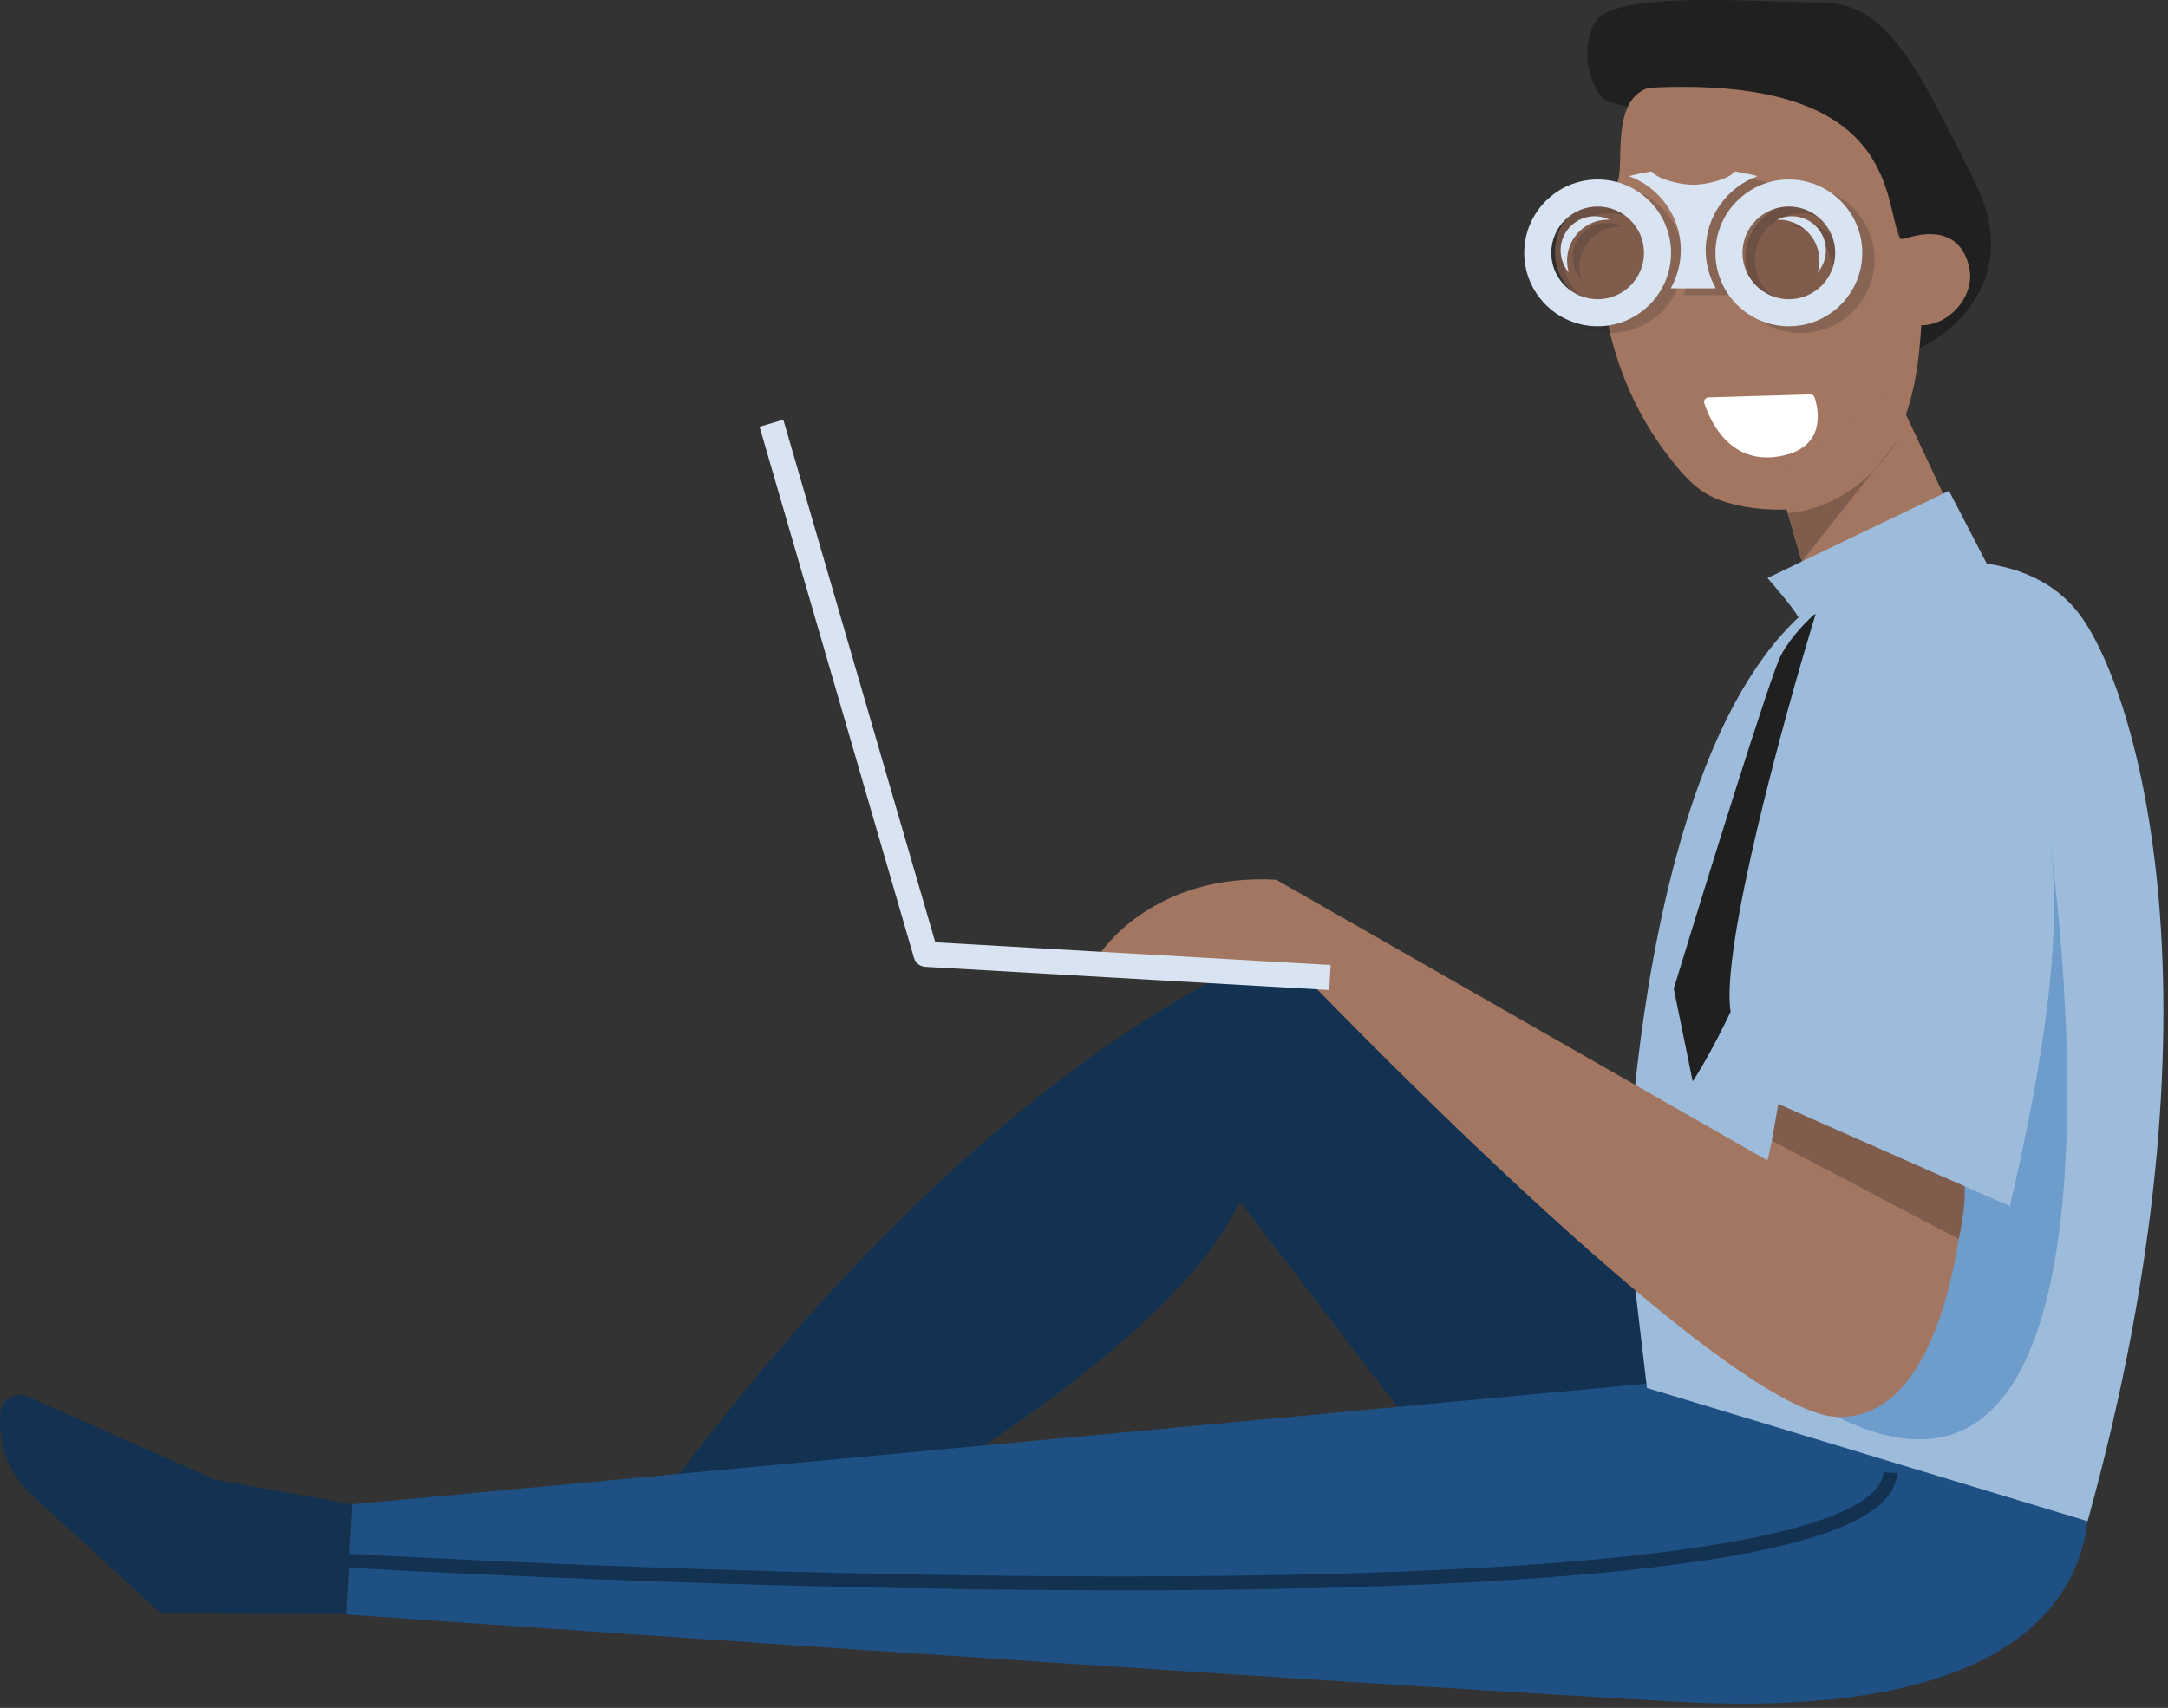 <svg width="448" height="353" viewBox="0 0 448 353" fill="none" xmlns="http://www.w3.org/2000/svg">
<rect x="0" y="0" width="448" height="353" fill="#333333" stroke="none"/>
<path d="M377.798 292.586L277.401 191.595C277.401 191.595 209.96 205.242 127.956 321.651L161.793 323.593C161.793 323.593 240.269 283.157 256.192 248.271L309.953 318.399L377.798 292.586Z" fill="#133252"/>
<path d="M430.221 299.407C430.221 299.407 449.57 357.652 345.799 351.687C242.027 345.722 71.532 333.695 71.532 333.695L72.818 310.917L371.544 283.082L430.221 299.407Z" fill="#1E5083"/>
<path d="M408.105 37.648C417.787 57.012 404.071 68.769 396.003 72.227L392.545 48.022L386.494 37.648C380.731 33.038 368.167 23.298 364.018 21.223C358.831 18.63 351.915 25.978 332.897 21.224C329.439 20.359 325.981 11.714 329.439 4.799C332.897 -2.117 362.289 0.476 376.12 0.476C389.952 0.476 396.003 13.443 408.105 37.648Z" fill="#202020"/>
<path d="M332.021 65.544C332.061 65.888 332.147 66.222 332.203 66.561C334.229 76.485 338.412 85.972 344.581 94.057C346.493 96.568 348.525 99.033 351.029 100.998C357.26 105.86 371.419 106.607 378.771 103.366C385.355 100.464 390.221 94.488 392.97 87.943C395.718 81.398 396.589 74.261 397.016 67.227C402.923 67.227 408.084 61.154 406.963 55.499C405.842 49.822 401.648 46.684 393.436 49.368C393.175 49.397 392.907 49.402 392.634 49.385C389.087 41.714 392.634 15.515 340.677 18.133C332.363 20.752 336.011 35.571 334.053 37.835C333.199 38.8 332.75 40.524 332.363 41.714C331.418 44.403 330.946 47.224 330.764 50.034C330.536 53.465 330.712 56.89 331.128 60.291C331.367 62.056 331.663 63.814 332.021 65.544Z" fill="#A37661"/>
<circle cx="332.749" cy="52.072" r="11.43" fill="#7F5C4C"/>
<circle cx="372.12" cy="53.341" r="11.43" fill="#7F5C4C"/>
<g opacity="0.2">
<path d="M365.721 37.801C364.33 37.421 362.758 37.076 360.995 36.831C359.879 38.435 355.158 39.583 352.443 39.583H352.427C349.712 39.583 344.992 38.435 343.875 36.831C342.111 37.076 340.54 37.421 339.148 37.801C345.383 40.078 349.856 46.052 349.856 53.066C349.856 55.946 349.096 58.651 347.776 61H352.425H352.444H357.092C355.772 58.651 355.012 55.948 355.012 53.066C355.013 46.052 359.487 40.078 365.721 37.801Z" fill="#202020"/>
<path d="M332.678 38.495C324.314 38.495 317.509 45.3 317.509 53.664C317.509 62.029 324.314 68.834 332.678 68.834C341.042 68.834 347.848 62.029 347.848 53.664C347.848 45.3 341.042 38.495 332.678 38.495ZM332.678 63.245C327.395 63.245 323.098 58.948 323.098 53.664C323.098 48.382 327.396 44.084 332.678 44.084C337.961 44.084 342.259 48.383 342.259 53.664C342.259 58.948 337.961 63.245 332.678 63.245Z" fill="#202020"/>
<path d="M326.492 48.834C324.417 51.523 324.594 55.24 326.733 57.713C325.974 55.187 326.395 52.346 328.129 50.097C329.864 47.849 332.505 46.722 335.142 46.816C332.207 45.375 328.567 46.145 326.492 48.834Z" fill="#202020"/>
<path d="M372.192 38.495C363.827 38.495 357.022 45.3 357.022 53.664C357.022 62.028 363.827 68.834 372.192 68.834C380.556 68.834 387.361 62.028 387.361 53.664C387.361 45.3 380.556 38.495 372.192 38.495ZM372.192 63.245C366.908 63.245 362.611 58.947 362.611 53.664C362.611 48.382 366.909 44.084 372.192 44.084C377.474 44.084 381.771 48.382 381.771 53.664C381.771 58.947 377.474 63.245 372.192 63.245Z" fill="#202020"/>
<path d="M369.727 46.816C372.364 46.722 375.006 47.849 376.741 50.097C378.476 52.346 378.896 55.187 378.137 57.713C380.275 55.24 380.453 51.524 378.378 48.834C376.302 46.145 372.662 45.375 369.727 46.816Z" fill="#202020"/>
</g>
<path d="M363.181 36.405C361.79 36.024 360.218 35.68 358.455 35.435C357.339 37.038 352.618 38.187 349.903 38.187H349.887C347.172 38.187 342.452 37.039 341.334 35.435C339.571 35.68 338 36.024 336.608 36.405C342.843 38.682 347.316 44.656 347.316 51.67C347.316 54.55 346.556 57.255 345.236 59.604H349.885H349.903H354.552C353.232 57.255 352.472 54.552 352.472 51.67C352.473 44.656 356.947 38.682 363.181 36.405Z" fill="#D8E4F1"/>
<path d="M330.138 37.098C321.774 37.098 314.969 43.903 314.969 52.268C314.969 60.632 321.774 67.438 330.138 67.438C338.502 67.438 345.308 60.632 345.308 52.268C345.308 43.903 338.502 37.098 330.138 37.098ZM330.138 61.848C324.855 61.848 320.558 57.551 320.558 52.268C320.558 46.986 324.856 42.688 330.138 42.688C335.421 42.688 339.719 46.986 339.719 52.268C339.719 57.551 335.421 61.848 330.138 61.848Z" fill="#D8E4F1"/>
<path d="M323.952 47.437C321.877 50.127 322.054 53.843 324.193 56.317C323.434 53.791 323.855 50.95 325.589 48.701C327.324 46.453 329.965 45.326 332.602 45.419C329.667 43.978 326.027 44.748 323.952 47.437Z" fill="#D8E4F1"/>
<path d="M369.651 37.098C361.287 37.098 354.482 43.903 354.482 52.267C354.482 60.632 361.287 67.437 369.651 67.437C378.016 67.437 384.821 60.632 384.821 52.267C384.821 43.903 378.016 37.098 369.651 37.098ZM369.651 61.848C364.368 61.848 360.071 57.551 360.071 52.267C360.071 46.985 364.369 42.687 369.651 42.687C374.934 42.687 379.231 46.985 379.231 52.267C379.231 57.551 374.934 61.848 369.651 61.848Z" fill="#D8E4F1"/>
<path d="M367.187 45.419C369.824 45.326 372.466 46.453 374.201 48.701C375.936 50.949 376.356 53.79 375.597 56.317C377.735 53.843 377.913 50.127 375.838 47.437C373.762 44.748 370.122 43.978 367.187 45.419Z" fill="#D8E4F1"/>
<path d="M367.327 98.889L373.689 120.76L404.101 107.503L391.405 80.496L367.327 98.889Z" fill="#A37661"/>
<path d="M392.218 90.901L372.329 116.064L369.489 106.088C378.583 105.089 386.198 100.135 392.218 90.901Z" fill="#7F5C4C"/>
<path d="M374.053 81.523L353.083 82.132C352.44 82.149 351.99 82.758 352.184 83.356C353.271 86.694 357.192 95.82 367.202 94.383C377.622 92.889 375.755 84.568 374.981 82.155C374.856 81.764 374.48 81.511 374.053 81.523Z" fill="white"/>
<path d="M394.205 117.071C394.205 117.071 399.708 115.749 406.73 116.128C414.373 116.536 423.819 118.956 429.926 127.276C441.643 143.24 461.014 207.593 431.382 314.411L340.33 286.88L336.045 250.581C336.033 250.575 338.452 122.018 394.205 117.071Z" fill="#9DBCDC"/>
<path d="M357.62 209.129C355.53 196.092 368.506 148.736 375.255 126.688C373.731 127.966 370.161 131.481 368.071 135.316C365.981 139.15 352.395 182.927 345.864 204.336L349.783 223.508C350.871 221.91 353.963 216.798 357.62 209.129Z" fill="#202020"/>
<path d="M371.47 127.506C371.515 126.655 365.233 119.472 365.233 119.472L402.746 101.458L413.081 121.369L371.47 127.506Z" fill="#9DBCDC"/>
<path opacity="0.4" d="M423.586 174.005C423.586 174.005 445.825 325.667 379.664 292.861C329.87 268.17 408.904 209.747 408.904 209.747L423.586 174.005Z" fill="#296DB3"/>
<path d="M72.772 310.9L44.387 305.797L5.718 288.644C3.14 287.501 0.226 289.305 0.067 292.144L0.033 292.793C-0.314 298.941 2.11 304.918 6.623 309.055L33.25 333.471L71.492 333.684L72.772 310.9Z" fill="#133252"/>
<path d="M367.776 228.503C367.776 228.503 367.185 142.924 400.015 146.4C432.839 149.871 426.756 200.266 415.329 249.293L367.776 228.503Z" fill="#9DBCDC"/>
<path d="M405.973 245.208C405.973 245.208 403.646 293.563 379.659 292.862C355.672 292.161 267.249 199.375 267.249 199.375L227.34 197.082C227.34 197.082 238.032 180.36 263.709 181.837L365.238 239.858L367.771 228.509L405.973 245.208Z" fill="#A37661"/>
<path d="M274.67 204.622L274.96 199.456L193.269 194.761L161.867 86.742L156.956 88.201L188.864 197.973C189.172 199.025 190.094 199.766 191.175 199.829L274.67 204.622Z" fill="#D8E4F1"/>
<path d="M366.149 235.778L404.75 256.098C404.75 256.098 406.252 249.794 405.973 245.202L367.464 228.165L366.149 235.778Z" fill="#7F5C4C"/>
<path d="M231.465 328.702C277.088 328.702 313.589 327.174 339.966 324.151C355.809 322.335 368.158 319.956 376.671 317.072C386.664 313.681 391.695 309.561 392.036 304.475L389.197 304.28C388.65 312.337 367.395 325.829 231.471 325.829C231.13 325.829 230.794 325.829 230.452 325.829C152.096 325.789 73.034 321.203 72.243 321.157L72.078 324.025C72.869 324.071 152.016 328.662 230.447 328.697C230.788 328.702 231.124 328.702 231.465 328.702Z" fill="#133252"/>
</svg>

